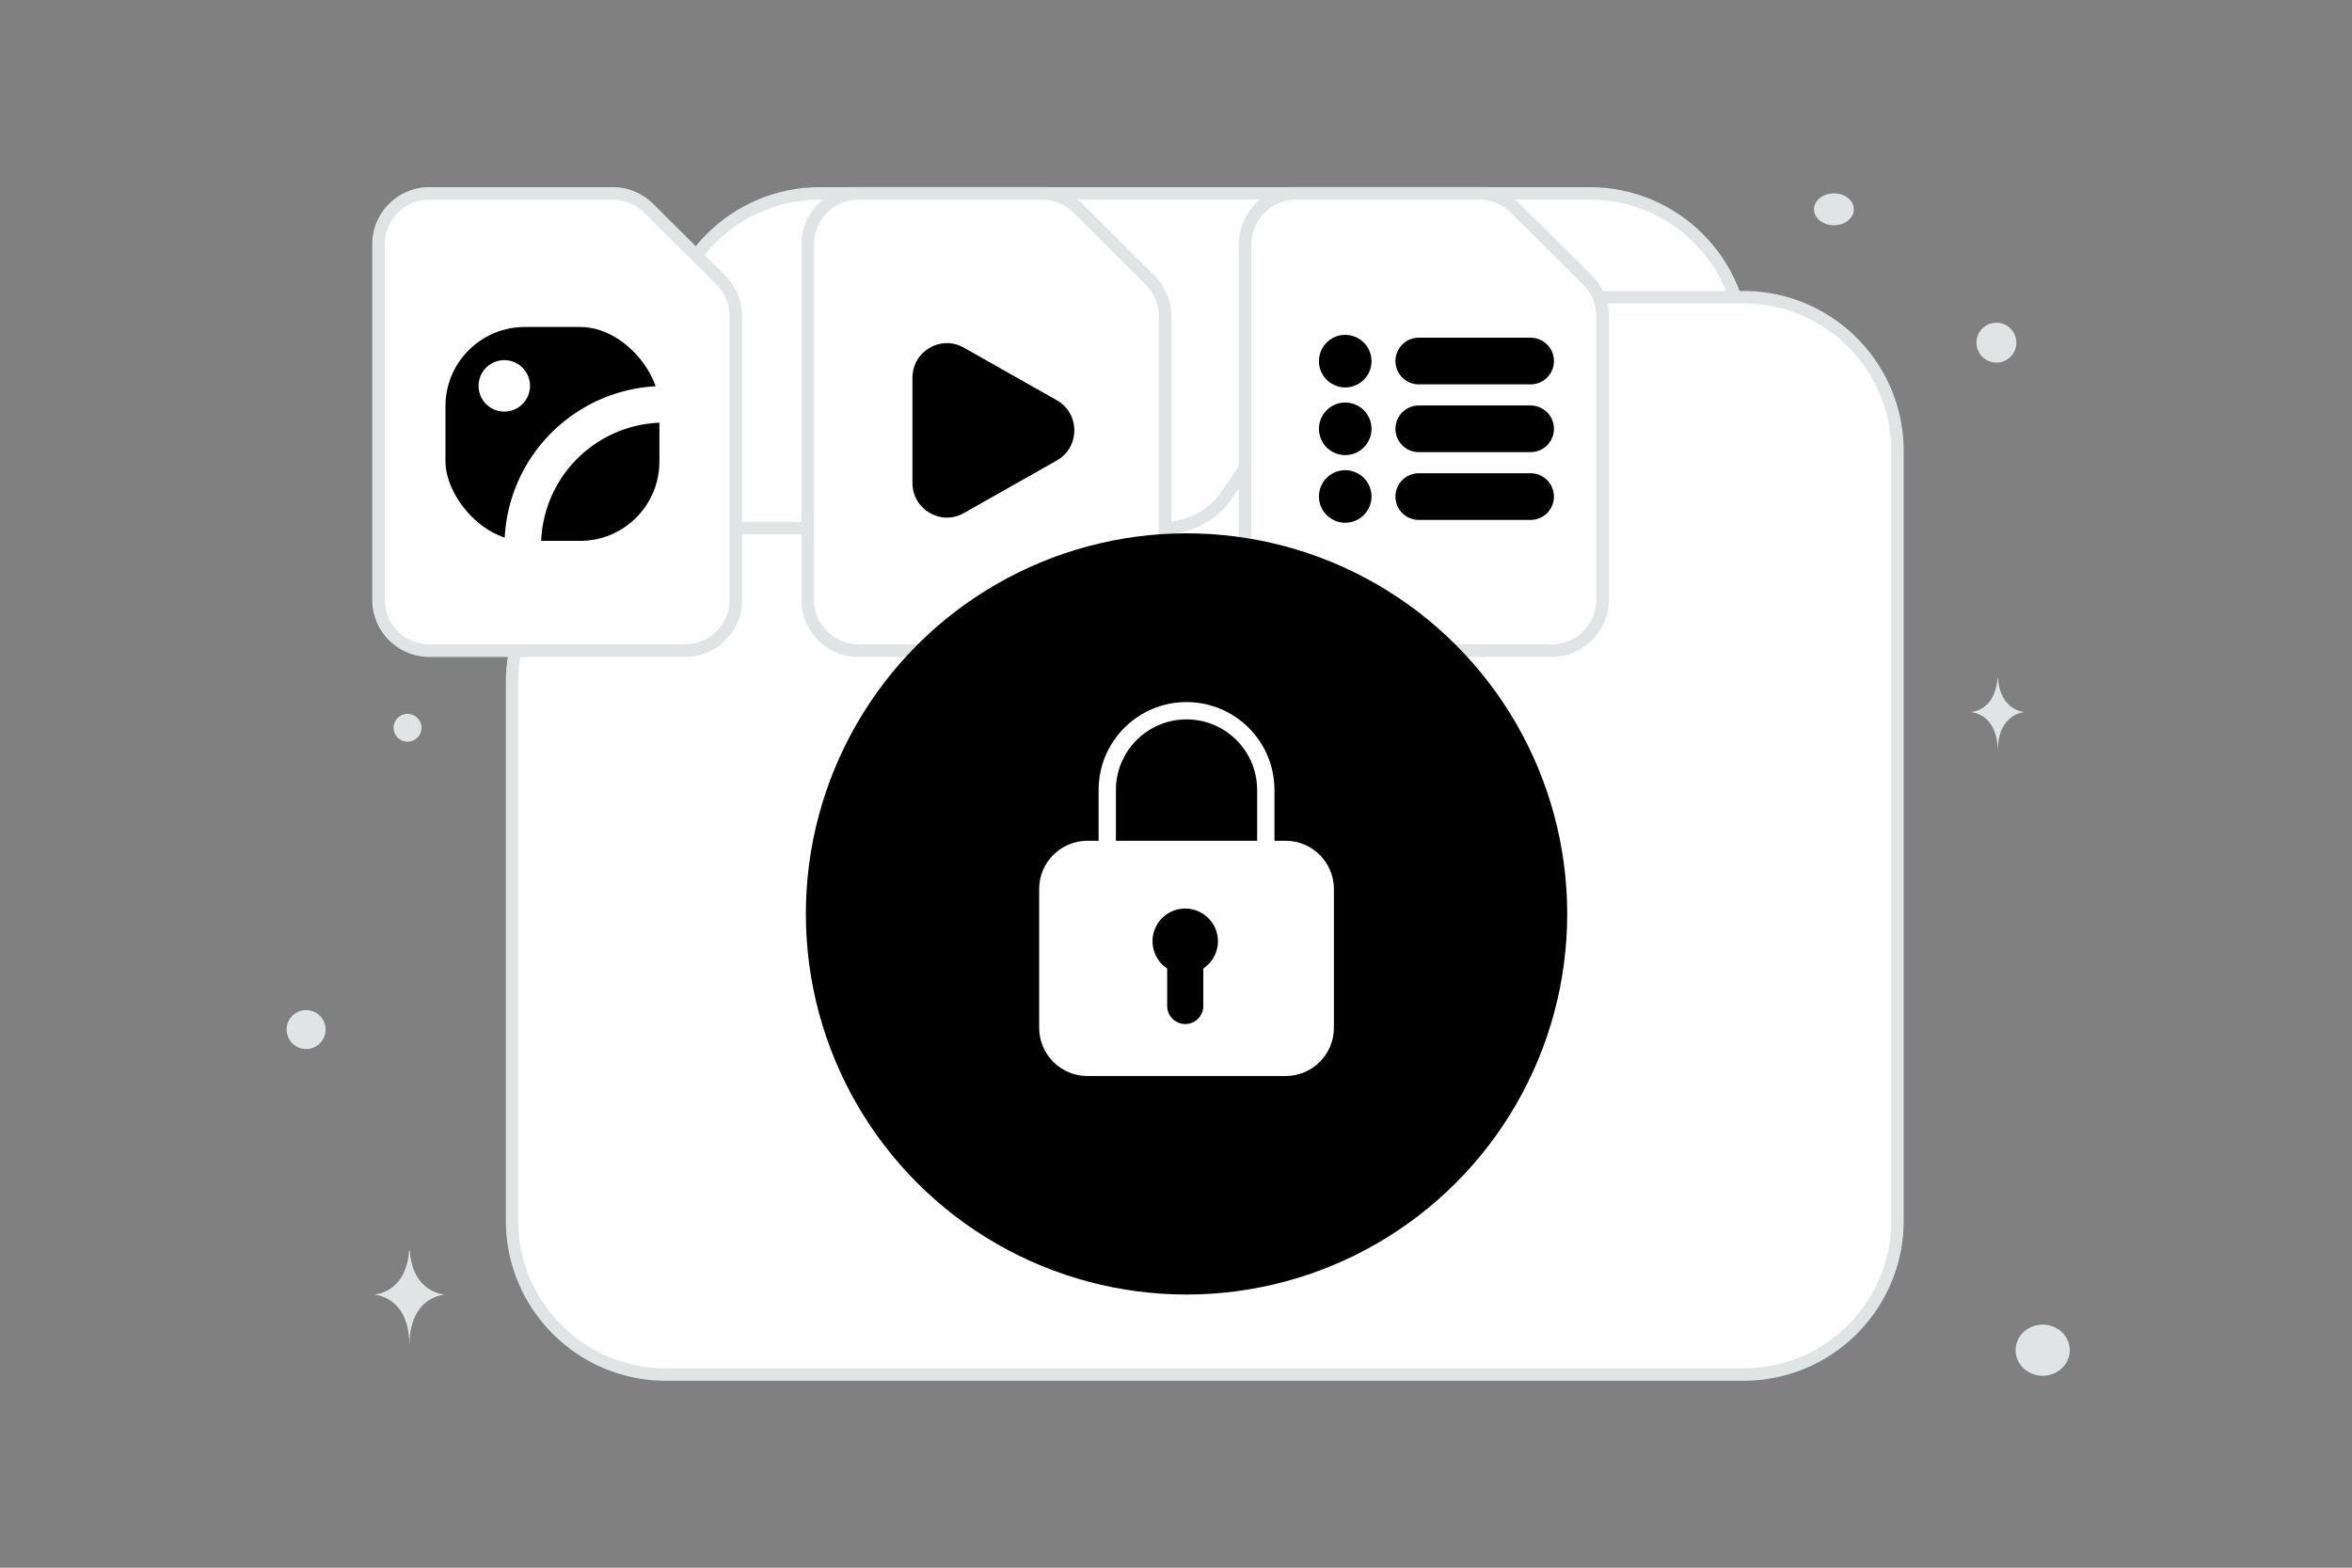 <svg width="900" height="600" viewBox="0 0 900 600" fill="none" xmlns="http://www.w3.org/2000/svg"><rect x="0" y="0" width="900" height="600" fill="#808080" stroke="none"/><path fill="transparent" d="M0 0h900v600H0z"/><path fill-rule="evenodd" clip-rule="evenodd" d="M667.178 191.808v-58.904c0-32.532-26.372-58.904-58.904-58.904h-294.52c-32.532 0-58.904 26.372-58.904 58.904v147.26" fill="#fff"/><path d="M667.178 191.808v-58.904c0-32.532-26.372-58.904-58.904-58.904h-294.52c-32.532 0-58.904 26.372-58.904 58.904v147.26" stroke="#E1E4E5" stroke-width="4.756"/><path fill-rule="evenodd" clip-rule="evenodd" d="M254.85 202.108h190.407a29.45 29.45 0 0 0 24.504-13.106l41.321-62.114a29.455 29.455 0 0 1 24.593-13.136h131.503c32.532 0 58.904 26.372 58.904 58.904v294.52c0 32.532-26.372 58.904-58.904 58.904H254.85c-32.532 0-58.904-26.372-58.904-58.904V261.012c0-32.532 26.372-58.904 58.904-58.904z" fill="#fff" stroke="#E1E4E5" stroke-width="4.756"/><path d="M558.979 209.418a79.408 79.408 0 0 0-91.423 79.081c.023 3.827.328 7.647.912 11.43" stroke="#fff" stroke-width="22.431" stroke-linecap="round" stroke-linejoin="round"/><path fill-rule="evenodd" clip-rule="evenodd" d="m607.471 107.209-27.62-27.497a19.585 19.585 0 0 0-13.81-5.698h-70.046c-10.792 0-19.533 8.702-19.533 19.446v136.124c0 10.744 8.741 19.447 19.533 19.447h97.666c10.792 0 19.533-8.703 19.533-19.447V120.957a19.41 19.41 0 0 0-5.723-13.748z" fill="#fff" stroke="#E1E4E5" stroke-width="4.818"/><path d="M585.69 138.177h-42.786m42.786 25.941h-42.786m42.786 25.94h-42.786m-28.148-52.962a1.126 1.126 0 1 0 .001 2.253 1.126 1.126 0 0 0-.001-2.253m0 25.896a1.126 1.126 0 1 0 0 2.252 1.126 1.126 0 0 0 0-2.252m0 25.896a1.126 1.126 0 1 0 .001 2.253 1.126 1.126 0 0 0-.001-2.253" stroke="#000" stroke-width="17.855" stroke-linecap="round" stroke-linejoin="round"/><path fill-rule="evenodd" clip-rule="evenodd" d="m440.092 107.209-27.62-27.497a19.585 19.585 0 0 0-13.81-5.698h-70.046c-10.792 0-19.533 8.702-19.533 19.446v136.124c0 10.744 8.741 19.447 19.533 19.447h97.666c10.792 0 19.533-8.703 19.533-19.447V120.957a19.41 19.41 0 0 0-5.723-13.748z" fill="#fff" stroke="#E1E4E5" stroke-width="4.818"/><path fill-rule="evenodd" clip-rule="evenodd" d="m404.388 176.24-35.613 20.154c-8.768 4.956-19.615-1.415-19.615-11.532v-40.298c0-10.125 10.83-16.487 19.615-11.531l35.613 20.153c8.945 5.045 8.945 17.992 0 23.054z" fill="#000"/><path fill-rule="evenodd" clip-rule="evenodd" d="m275.857 107.209-27.62-27.497a19.585 19.585 0 0 0-13.81-5.698h-70.046c-10.792 0-19.533 8.702-19.533 19.446v136.124c0 10.744 8.741 19.447 19.533 19.447h97.666c10.792 0 19.533-8.703 19.533-19.447V120.957a19.41 19.41 0 0 0-5.723-13.748z" fill="#fff" stroke="#E1E4E5" stroke-width="4.818"/><rect x="160.344" y="115.033" width="102.092" height="102.092" rx="40.456" fill="#000" stroke="#fff" stroke-width="20.228" stroke-linecap="round" stroke-linejoin="round"/><path d="M194.965 145.669a2.84 2.84 0 1 1-3.992 0 2.848 2.848 0 0 1 4.012 0m67.452 9.692a54.191 54.191 0 0 0-61.766 61.766" stroke="#fff" stroke-width="14" stroke-linecap="round" stroke-linejoin="round"/><ellipse rx="10.364" ry="9.788" transform="matrix(-1 0 0 1 781.636 516.758)" fill="#E1E4E5"/><circle r="5.342" transform="matrix(-1 0 0 1 155.948 278.554)" fill="#E1E4E5"/><circle r="7.631" transform="matrix(-1 0 0 1 763.934 131.146)" fill="#E1E4E5"/><circle r="7.457" transform="scale(1 -1) rotate(-75 -198.197 -273.347)" fill="#E1E4E5"/><ellipse rx="7.631" ry="6.105" transform="matrix(-1 0 0 1 701.752 80.105)" fill="#E1E4E5"/><path d="M156.567 478.48h.2c1.182 16.75 13.639 17.007 13.639 17.007s-13.736.269-13.736 19.622c0-19.353-13.736-19.622-13.736-19.622s12.451-.257 13.633-17.007zm607.805-219.086h.152c.9 12.948 10.376 13.148 10.376 13.148s-10.45.207-10.45 15.169c0-14.962-10.45-15.169-10.45-15.169s9.473-.2 10.372-13.148z" fill="#E1E4E5"/><circle cx="454.03" cy="349.788" r="145.667" fill="#000"/><path d="M423.698 325.099v-22.75 0c0-16.751 13.582-30.332 30.333-30.332v0c16.751 0 30.332 13.581 30.332 30.332v22.75" stroke="#fff" stroke-width="6.629" stroke-linecap="round" stroke-linejoin="round"/><path fill-rule="evenodd" clip-rule="evenodd" d="M491.946 408.513h-75.831c-8.38 0-15.167-6.787-15.167-15.166v-53.082c0-8.379 6.787-15.166 15.167-15.166h75.831c8.379 0 15.166 6.787 15.166 15.166v53.082c0 8.379-6.787 15.166-15.166 15.166z" fill="#fff" stroke="#fff" stroke-width="6.629" stroke-linecap="round" stroke-linejoin="round"/><path d="M453.532 385v-19.019m-.021-11.329c-3.088 0-5.594 2.506-5.572 5.594a5.596 5.596 0 0 0 5.594 5.594 5.596 5.596 0 0 0 5.594-5.594c0-3.088-2.506-5.594-5.616-5.594" stroke="#000" stroke-width="13.833" stroke-linecap="round" stroke-linejoin="round"/></svg>